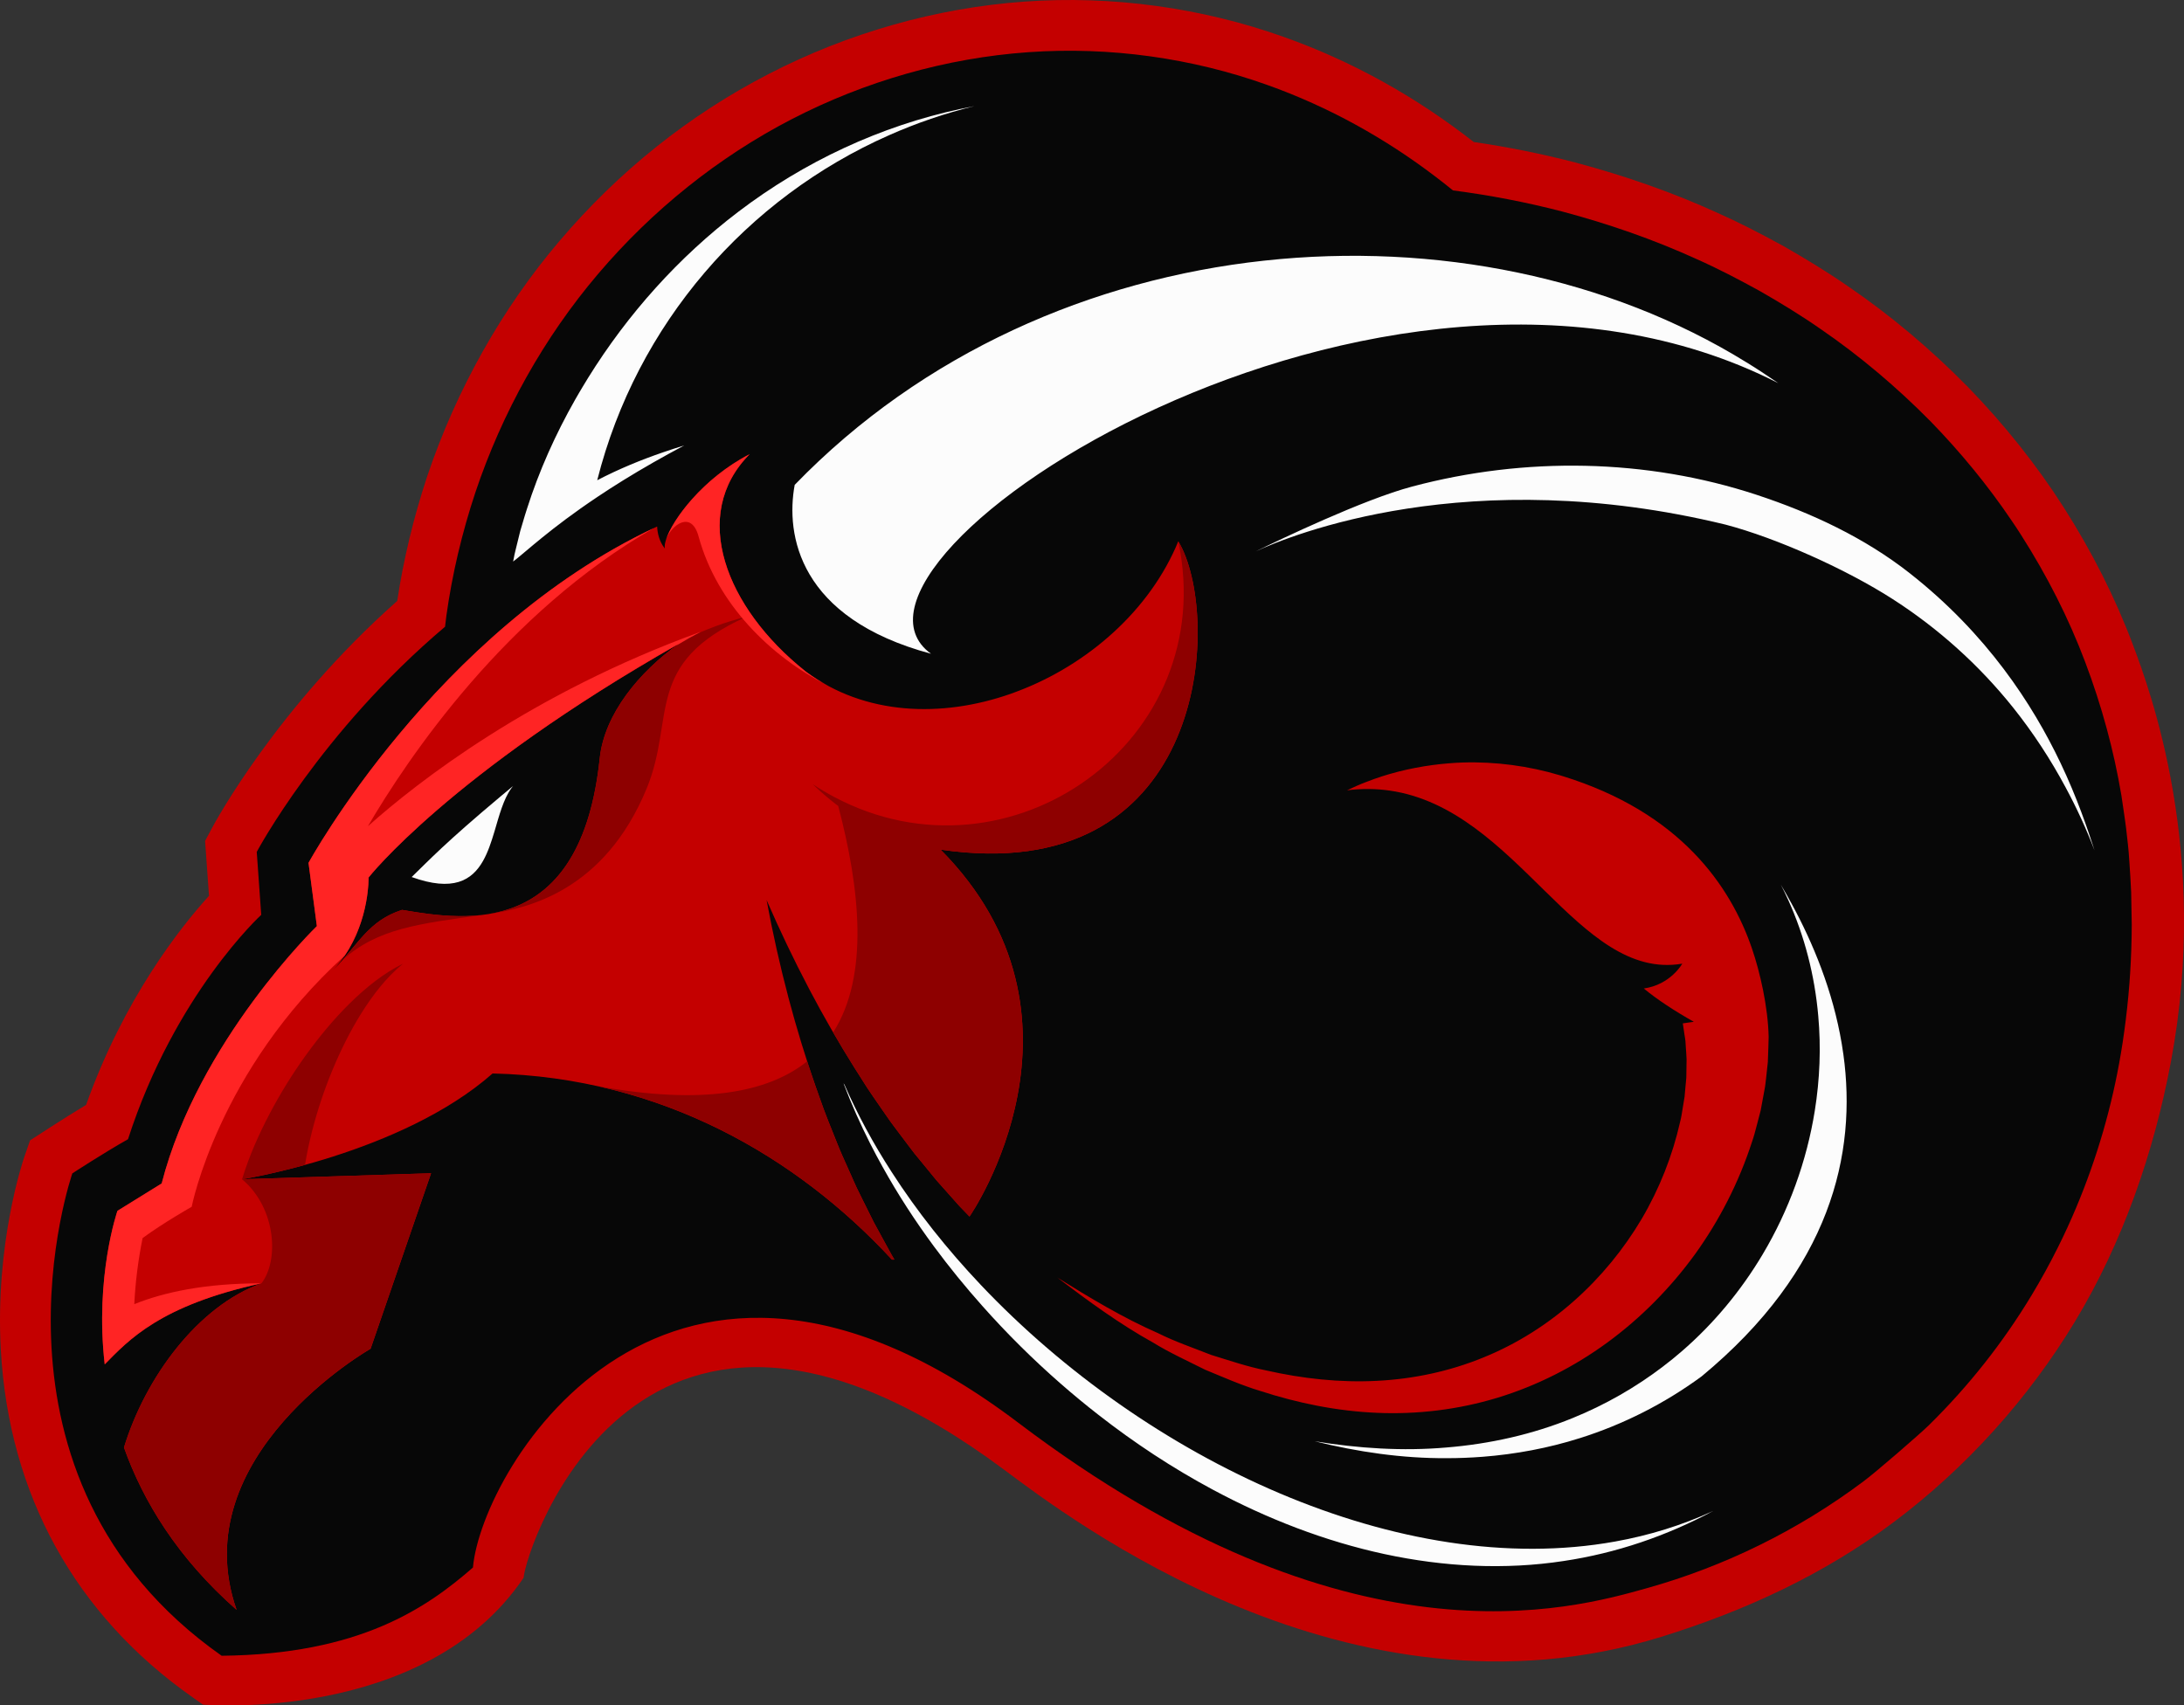 <svg id="_Слой_2" xmlns="http://www.w3.org/2000/svg" width="1080" height="843.48" viewBox="0 0 1080 843.48"><rect x="0" y="0" width="1080" height="843.48" fill="#333333" stroke="none"/><g id="Animal_sport07_156520608"><g id="Animal_sport07_156520608-2"><path d="M1073.54 525.09c-8.45 45.03-23.94 89.62-47.39 128.41-23.06 38.25-54.04 72.58-89.57 99.22-34.73 26.04-73.8 44.05-115.16 56.86-154 47.7-292.78-58.79-324.78-82.61-180.9-134.73-236.81 39.56-237.7 53.34-48.73 72.3-158.58 62.76-158.58 62.76l-5.19-3.66C37.17 798.62 4.41 739.25.41 667.77c-2.96-52.9 11.05-93.97 11.65-95.69l2.81-8.08s17.35-11.35 27.7-17.54c18.73-52.6 46.61-87.8 60.78-103.4l-1.93-27.15 3.39-6.35c1.32-2.5 31.98-59.49 91.62-112.35 3.09-20.5 8.06-41.19 14.78-61.51 14.4-42.88 37.04-83.16 65.51-116.57 29.29-34.46 64.05-62.23 103.32-82.5C419.41 16.26 463.2 3.86 506.67.79c43.21-3.1 87.58 2.98 128.32 17.53 33.45 11.9 64.98 29.36 93.79 51.92 16.95 2.46 33.86 5.87 50.3 10.15 25 6.67 48.5 14.98 69.99 24.78 9.86 4.38 20.45 9.71 33.27 16.77l.39.24c8.8 5.04 20.33 11.88 31.81 19.89 20.36 13.93 39.95 30.38 58.17 48.89l.16.14c18.33 18.87 34.38 39.04 47.7 59.92 13.96 21.89 25.44 44.66 34.08 67.64 8.72 23.09 38.27 103.2 18.89 206.44z" fill="#c40000"/><path d="M465.12 420.19c81.77 82.53 15.06 180.56 14.28 181.47l-1.2-1.26c-1.29-1.35-2.62-2.67-3.89-4.04l-3.75-4.22-7.53-8.46-7.19-8.79-3.62-4.4c-1.18-1.49-2.29-3.04-3.46-4.55l-6.9-9.17c-2.31-3.06-4.39-6.24-6.62-9.39-2.15-3.18-4.42-6.31-6.5-9.53l-6.22-9.79c-7.91-12.61-15.41-25.62-22.42-38.97-.04-.15-.13-.27-.2-.4-7.41-14.12-14.3-28.57-20.71-43.28-.05-.09-.07-.16-.11-.24 3 16.23 6.62 32.46 10.88 48.52 3.88 14.61 8.28 29.13 13.32 43.56l4.06 11.39c1.36 3.78 2.95 7.51 4.42 11.28 1.53 3.73 2.95 7.55 4.59 11.24l4.97 11.14c.84 1.86 1.64 3.75 2.53 5.59l2.71 5.5 5.46 10.99 5.91 10.84 3 5.44c.44.76.91 1.53 1.35 2.29-.46-.04-1.04.2-1.36-.13-46.69-50.47-113.75-89.97-197.34-91.92-45.12 39.81-123.9 52.33-123.9 52.33l93.48-2.97-29.91 86.79s-92.94 52.89-66.26 129.14c-29.2-25.71-46.2-53.69-55.69-80.29 10.52-34.53 36.55-69.96 67.99-81.2h-.04c-27.86-.02-48.12 4.38-62.84 10.3.53-10.61 1.84-21.51 4.11-32.68 10.35-7.61 24.27-15.47 24.27-15.47.0.0.13-.64.42-1.86.05-.29.13-.62.24-.98.02-.11.05-.24.09-.36.09-.44.22-.91.35-1.44.04-.11.07-.24.11-.36.11-.45.24-.93.38-1.44.62-2.26 1.44-5.04 2.47-8.28.27-.84.56-1.73.89-2.64.38-1.15.8-2.33 1.24-3.57.4-1.11.82-2.24 1.26-3.4.25-.65.51-1.35.78-2.04.47-1.24.98-2.49 1.51-3.77.29-.73.6-1.47.91-2.24.8-1.89 1.66-3.86 2.57-5.88 1.04-2.29 2.15-4.68 3.33-7.11.76-1.55 1.55-3.13 2.37-4.73.42-.8.82-1.6 1.26-2.4.42-.82.86-1.64 1.31-2.46.44-.82.89-1.64 1.35-2.47 3.22-5.8 6.86-11.86 10.97-18.05.58-.89 1.18-1.78 1.8-2.67.45-.67.91-1.33 1.4-2.02 2.62-3.78 5.44-7.61 8.44-11.46.71-.91 1.42-1.82 2.15-2.73.73-.89 1.47-1.8 2.22-2.71.75-.91 1.51-1.82 2.27-2.73l2.35-2.73c1.56-1.82 3.2-3.64 4.89-5.46 4.18-4.55 8.66-9.06 13.43-13.52.95-.89 1.91-1.78 2.89-2.67v-.02c.22-.2.45-.4.67-.6-.04-.09-.07-.18-.11-.25 11.74-17.87 11.28-37.79 11.28-37.79.0.0 40.12-51.2 153.27-115.54-.36.25-.73.55-1.09.8 3.89-2.35 7.79-4.55 11.57-6.55.18-.09.36-.18.53-.27-4.39 1.6-8.7 3.22-12.94 4.88-76.87 30.13-128.36 70.52-151.69 91.32 9.01-15.37 23.83-38.46 44.16-63.03.75-.89 1.49-1.78 2.24-2.67 2.15-2.55 4.35-5.11 6.6-7.68.0-.02.04-.04.04-.04 2.24-2.57 4.57-5.13 6.93-7.7 5.15-5.59 10.55-11.15 16.25-16.63 2.2-2.15 4.46-4.29 6.77-6.4.93-.86 1.86-1.71 2.8-2.57 2.75-2.47 5.57-4.95 8.42-7.37 6.86-5.82 14.05-11.48 21.56-16.87 2.58-1.86 5.19-3.68 7.84-5.46 5.86-3.93 11.88-7.7 18.1-11.24.02.0.05-.02.07-.04.42-.18.82-.38 1.24-.58.13 3 .93 7.26 3.82 10.88-.07-.47-.09-.96-.07-1.47.07-.78.27-1.69.58-2.71.0-.02.02-.05.04-.07.02-.05.04-.09.05-.15.05-.11.09-.24.13-.35.04-.11.09-.22.15-.33.11-.29.25-.56.4-.86.25-.51.55-1.02.86-1.53.04-.04.05-.07.07-.11.16-.24.33-.47.51-.71 1.09-1.51 2.44-2.82 3.88-3.71.38-.24.76-.44 1.16-.62 3.4-1.49 7.04-.29 8.93 6.66.36 1.31.75 2.62 1.16 3.89.56 1.82 1.18 3.6 1.86 5.37 5.02 13.08 12.68 24.8 21.85 34.9 1.4 1.55 2.86 3.07 4.33 4.53 10.3 10.26 22.11 18.61 34.04 24.73.05.04.11.05.16.09 6.48 3.58 13.3 6.31 20.34 8.24.09.02.16.04.24.07.07.02.15.02.22.04 57.33 15.39 129.29-21.6 153-79.47.62 1.02 1.22 2.15 1.78 3.31.05.13.13.27.2.4 19.14 40.54 9.86 167.77-119.52 148.78z" fill="#c40000"/><path d="M182.27 434.02s.64 26.4-17.41 45.65c12.68-12.95 17.28-24.22 33.95-29.66 32.48 5.6 88.5 13.5 97.76-74.98 2.31-22.02 19.69-42.79 38.97-56.55-113.15 64.34-153.27 115.54-153.27 115.54zm0 0s.64 26.4-17.41 45.65c12.68-12.95 17.28-24.22 33.95-29.66 32.48 5.6 88.5 13.5 97.76-74.98 2.31-22.02 19.69-42.79 38.97-56.55-113.15 64.34-153.27 115.54-153.27 115.54zm871.61 7.48c-.2-5.26-.6-10.46-.93-15.72-.29-5.17-.95-10.68-1.58-16.1-.29-2.75-2.35-16.39-2.35-16.39-3.68-21.94-9.66-44.09-17.87-65.81-8.17-21.72-18.94-42.9-31.75-62.95-1.55-2.44-3.11-4.86-4.77-7.22-11.7-17.34-25.14-33.64-39.77-48.72-16.76-16.99-35.06-32.5-54.58-45.87-9.75-6.8-19.8-12.92-30.04-18.78-10.3-5.68-20.76-11.14-31.44-15.88-21.38-9.73-43.48-17.36-66.03-23.38-17.81-4.64-35.93-8.13-54.26-10.5-2.93-2.38-5.89-4.73-8.9-6.99-24.42-18.58-52.36-34.31-83.09-45.23-36.86-13.17-77.6-19.03-118.08-16.14-40.52 2.87-80.57 14.34-116.88 33.1-36.35 18.79-68.96 44.98-95.74 76.49-26.8 31.51-47.49 68.59-60.77 108.22-6.57 19.8-11.43 40.23-14.3 60.81-.25 1.84-.45 3.69-.67 5.53-61.57 52.07-93.12 111.37-93.12 111.37l2.22 31.13s-42.7 39.08-65.88 110.97c-12.19 6.88-27.53 16.9-27.53 16.9.0.0-52.07 149.96 73.83 238.57 68.14-.69 101.27-23.56 124.27-43.63 4.38-49.56 96.36-202.94 269.7-71.6 163.37 123.78 273.34 92.36 311.09 81.73 37.74-10.59 74.22-28.29 106.86-52.76 6.19-4.6 27.77-23.31 32.46-27.89.0.0.0-.02.02-.04 19.25-18.92 36.39-40.48 50.67-64.17 4.59-7.61 8.9-15.43 12.88-23.43 3.26-6.51 6.31-13.14 9.13-19.87 10.26-24.42 17.76-50.16 22.12-76.31.58-3.42 1.13-6.9 1.58-10.37l.02-.02c1.11-8.01 1.98-16.03 2.6-24.05.13-1.71.25-3.44.36-5.15.51-8.02.76-16.03.8-24l-.29-15.83zm-574.47 160.17-1.2-1.26c-1.29-1.35-2.62-2.67-3.89-4.04l-3.75-4.22-7.53-8.46-7.19-8.79-3.62-4.4c-1.18-1.49-2.29-3.04-3.46-4.55l-6.9-9.17c-2.31-3.06-4.39-6.24-6.62-9.39-2.15-3.18-4.42-6.31-6.5-9.53l-6.22-9.79c-7.91-12.61-15.41-25.62-22.42-38.97-.04-.15-.13-.27-.2-.4-7.41-14.12-14.3-28.57-20.71-43.28-.05-.09-.07-.16-.11-.24 3 16.23 6.62 32.46 10.88 48.52 3.88 14.61 8.28 29.13 13.32 43.56l4.06 11.39c1.36 3.78 2.95 7.51 4.42 11.28 1.53 3.73 2.95 7.55 4.59 11.24l4.97 11.14c.84 1.86 1.64 3.75 2.53 5.59l2.71 5.5 5.46 10.99 5.91 10.84 3 5.44c.44.76.91 1.53 1.35 2.29-.46-.04-1.04.2-1.36-.13-46.69-50.47-113.75-89.97-197.34-91.92-45.12 39.81-123.9 52.33-123.9 52.33l93.48-2.97-29.91 86.79s-92.94 52.89-66.26 129.14c-29.2-25.71-46.2-53.69-55.69-80.29 10.52-34.53 36.55-69.96 67.99-81.2-50.2 10.97-65.68 28.07-77.51 40.08-5-43.45 6.3-75.94 6.3-75.94l21.87-13.54c18.12-70.56 76.74-127.27 76.74-127.27l-4.13-31.29s62.97-115.44 172.39-166.35c.13 3 .93 7.28 3.82 10.9-1.46-6.66 14.63-32.59 41.96-46.69-29.77 29.93-11.9 76.02 27.56 107.4.18.15.36.29.55.42 28.8 21.27 66.61 22.76 101.03 10.68 1.18-.42 2.37-.86 3.53-1.31 34.59-13.15 65.3-40.01 79.26-74.09.62 1.02 1.22 2.15 1.78 3.31.05.13.13.27.2.4 19.14 40.54 9.86 167.77-119.52 148.78 81.77 82.53 15.06 180.56 14.28 181.47zm394.8-76.47-.87 8.11c-.15 1.36-.29 2.71-.49 4.04l-.73 3.98-1.47 7.93-2.02 7.73c-.67 2.57-1.33 5.15-2.22 7.64-6.51 20.12-16.1 38.85-28.18 55.64-12.15 16.72-26.78 31.55-43.32 43.67-16.52 12.1-35.01 21.47-54.4 27.36-19.43 5.91-39.7 8.32-59.57 7.46-19.89-.84-39.35-4.84-57.84-10.86-9.35-2.8-18.23-6.8-27.16-10.46-8.64-4.37-17.45-8.31-25.64-13.37-16.83-9.32-32.3-20.72-47.47-32.22 16.19 10.08 32.51 19.92 49.87 27.53 8.48 4.24 17.45 7.26 26.18 10.72 8.99 2.75 17.87 5.82 27.02 7.64 18.18 4.13 36.72 6.15 54.97 5.2 18.25-.91 36.12-4.77 52.65-11.54 33.19-13.46 60.5-38.52 78.29-68.54 8.86-15.06 15.28-31.4 19-47.96.56-2.07.86-4.15 1.2-6.24l1.02-6.22.56-6.24.29-3.09c.05-1.02.04-2.06.05-3.07l.09-6.13c-.05-2.04-.27-4.04-.38-6.02l-.18-3c-.09-1-.29-1.95-.44-2.93l-.86-5.82 5.44-.78c-9.41-5.29-18.34-11.15-24.73-16.47 13.3-1.89 19.03-12.28 19.03-12.28-51.8 8.86-81.31-76.34-144.52-85.57-6.71-.98-13.77-1.11-21.29-.16 3.06-1.44 6.17-2.89 9.42-4.09 10.26-4.06 21.47-6.88 33-8.42 2.64-.35 5.26-.64 7.9-.84 2.22-.2 4.46-.31 6.7-.4 16.5-.53 33.06 1.75 48.22 6.3.42.15.87.27 1.31.4 58.22 17.94 83.2 54.38 93.76 85.42 3.93 11.52 7.88 28.62 8.21 43.56.0.0-.24 9.68-.4 12.41zM182.27 434.02s.64 26.4-17.41 45.65c12.68-12.95 17.28-24.22 33.95-29.66 32.48 5.6 88.5 13.5 97.76-74.98 2.31-22.02 19.69-42.79 38.97-56.55-113.15 64.34-153.27 115.54-153.27 115.54zm0 0s.64 26.4-17.41 45.65c12.68-12.95 17.28-24.22 33.95-29.66 32.48 5.6 88.5 13.5 97.76-74.98 2.31-22.02 19.69-42.79 38.97-56.55-113.15 64.34-153.27 115.54-153.27 115.54zm0 0s.64 26.4-17.41 45.65c12.68-12.95 17.28-24.22 33.95-29.66 32.48 5.6 88.5 13.5 97.76-74.98 2.31-22.02 19.69-42.79 38.97-56.55-113.15 64.34-153.27 115.54-153.27 115.54z" fill="#070707"/><path d="M584.64 271.42c-.07-.13-.15-.27-.2-.4-.56-1.16-1.16-2.29-1.78-3.31 20.89 98.58-83.26 172.67-170.21 126.42-3.55-1.89-7.08-3.98-10.55-6.28 3.6 3.49 7.39 6.75 11.3 9.79.44.35.87.66 1.31.98 10.7 40.65 15.47 83.82-2.51 111.99 3.42 5.9 6.93 11.74 10.53 17.47l6.22 9.79c2.07 3.22 4.35 6.35 6.5 9.53 2.24 3.15 4.31 6.33 6.62 9.39l6.9 9.17c1.16 1.51 2.27 3.06 3.46 4.55l3.62 4.4 7.19 8.79 7.53 8.46 3.75 4.22c1.27 1.36 2.6 2.69 3.89 4.04l1.2 1.26c.78-.91 67.48-98.94-14.28-181.47 129.38 19 138.66-108.24 119.52-148.78zm-143.7 349.24-3-5.44-5.91-10.84-5.46-10.99-2.71-5.5c-.89-1.84-1.69-3.73-2.53-5.59l-4.97-11.14c-1.64-3.69-3.06-7.51-4.59-11.24-1.47-3.77-3.06-7.5-4.42-11.28l-4.06-11.39c-1.44-4.09-2.8-8.22-4.13-12.34-19.41 15.54-51.98 21.72-103.8 12.24 59.81 13.26 108.95 46.09 145.56 85.66.33.33.91.09 1.36.13-.44-.76-.91-1.53-1.35-2.29zm-130.78-287.24c8.02-4.89 16.48-9.88 25.38-14.94-19.29 13.76-36.66 34.53-38.97 56.55-5.75 54.93-29.51 72.72-54.49 76.96 18.69-2.8 56.71-11.21 77.67-61.95 14.48-35.01-1.82-61.93 49.4-85.04-20.81 5.15-40.3 15.12-58.99 28.42zm-70.12 118.88c.56-.07 1.13-.16 1.73-.25-1.13.2-2.26.35-3.4.49.55-.07 1.11-.16 1.67-.24zm-41.23-2.29c-14.25 4.64-19.69 13.55-28.89 24.14-.15.18-.31.4-.47.58 17.36-15.57 37.68-17.83 68.92-22.2-14.05 1.66-28.24-.58-39.56-2.53zm-79.11 133.22c17.16 14.5 18.18 40.54 9.59 51.47-31.44 11.24-57.48 46.67-67.99 81.2 9.5 26.6 26.49 54.58 55.69 80.29-26.67-76.25 66.26-129.14 66.26-129.14l29.91-86.79-93.47 2.97zm163.82-48.43s-.02.02-.04.02c.18.04.35.05.53.09-.15-.04-.33-.07-.49-.11zm-110.73-38.39c-7.93 7.86-15.08 16.52-21.65 25.64-6.57 9.12-12.5 18.74-17.83 28.84-5.29 10.12-10.04 20.67-13.61 32.35.44-.07 13.15-2.13 31.13-7.1.91-5.62 2.11-11.32 3.57-16.98 2.58-10.03 5.9-20.01 9.92-29.75 4.04-9.73 8.73-19.25 14.36-28.26 5.64-8.97 12.17-17.56 20.58-24.51-9.79 4.82-18.54 11.97-26.45 19.76z" fill="#8e0000"/><path d="M408.7 338.74c-27.34-14.01-54.09-39.75-63.25-73.42-3.59-13.23-13.55-5.61-16.14 1.68 3.18-10.01 18.25-30.45 41.42-42.4-29.77 29.93-11.9 76.02 27.56 107.4.18.15.36.29.55.42 3.18 2.35 6.48 4.44 9.86 6.32zm-85.06-77.72c-108.61 51.22-171.08 165.73-171.08 165.73l4.13 31.29s-58.62 56.71-76.74 127.27l-21.87 13.54s-11.29 32.5-6.3 75.94c11.83-12 27.3-29.1 77.47-40.08-27.85-.01-48.13 4.39-62.84 10.3.53-10.61 1.84-21.51 4.11-32.68 10.35-7.61 24.27-15.47 24.27-15.47.0.0 13.09-67.37 75.64-124.18 12.32-18.08 11.83-38.67 11.83-38.67.0.0 40.12-51.19 153.28-115.53-.37.26-.73.54-1.09.81 4.07-2.47 8.14-4.75 12.09-6.83-84.04 30.49-140.01 74.25-164.62 96.19 19.92-33.99 68.18-105.62 141.71-147.64z" fill="#ff2424"/><path d="M247.62 393.83c-27.46 23.02-35.26 31.42-44.05 39.94 20.41 7.35 29.8 1.75 35.3-7.99 2.4-4.24 4.06-9.26 5.59-14.36 2.4-8.06 4.48-16.27 8.53-21.74.25-.33.51-.66.76-.96-2.15 1.78-4.18 3.49-6.13 5.11zM474.95 53.87c-39.52 8.46-77.33 26.09-109.93 50.93-29.38 22.36-54.55 50.4-74.22 82.11-.91 1.46-1.8 2.93-2.67 4.4-.6.96-1.16 1.93-1.73 2.91-.66 1.11-1.31 2.24-1.95 3.37-9.7 17.08-17.85 35.17-23.91 54.22-.36 1.07-.67 2.15-1.02 3.22l-2.26 7.62-1.91 7.75-.31 1.27-.62 2.62-.67 3.44c6.35-4.84 18.29-16.32 41.57-31.89.02-.02.04-.02.05-.04 7.88-5.28 17.05-11.01 27.76-17.12 4.77-2.71 9.83-5.51 15.21-8.37-3.46 1.06-6.91 2.17-10.39 3.37-11.03 3.78-22.03 8.32-32.62 13.83 19.54-77.36 73.98-139.57 144.36-170.66 13.52-5.99 27.64-10.83 42.19-14.39-2.33.45-4.66.93-6.95 1.42zm388.47 125.21c-135.26-83.62-343.6-70.39-470.44 60.73-4.55 24.6 1.9 65.93 67.4 83.52-63.07-45.64 222.58-234.1 419-133.83-5.2-3.6-10.5-7.08-15.96-10.43zm-64.7 583.33c-106.13 19.14-231.8-40.45-313.66-126.87-16.72-17.65-31.6-36.41-44.12-55.86-9.1-14.1-16.94-28.57-23.33-43.21-.16-.22-.31-.44-.47-.67 3.86 10.21 8.3 20.2 13.23 29.91 1.95 3.84 3.97 7.62 6.06 11.37 7.59 13.68 16.16 26.86 25.45 39.43 7.55 10.21 15.57 20.07 24.02 29.53 12.03 13.54 24.91 26.31 38.52 38.21 6.08 5.31 12.28 10.46 18.65 15.41 17.85 13.96 36.79 26.44 56.64 37.08 26.89 14.43 55.49 25.53 84.93 31.88 29.37 6.33 59.57 7.88 88.64 3.42 26-3.88 50.96-12.43 73.87-24.73-15.5 7.13-31.73 12.1-48.43 15.1zm112.82-241.04c-.22-1.71-.49-3.42-.78-5.11-4.4-26.25-14.28-50-24.78-69.28-1.76-3.28-3.57-6.4-5.35-9.41 1.24 2.38 2.42 4.84 3.55 7.3 8.15 17.96 13.21 37.52 14.96 57.62 1.4 15.54.78 31.35-1.73 46.96-3.98 24.78-12.74 49.07-25.78 70.96-10.63 17.85-24.11 34.19-40.01 47.94-2.97 2.57-6.02 5.06-9.15 7.42-.02.02-.04.04-.04.04-13.61 10.39-28.69 19.01-44.74 25.53-19.72 8.06-40.94 12.83-62.5 14.57-21.56 1.87-43.47.45-65.05-3.09 21.21 5.28 43.14 8.5 65.28 8.37 5.91.0 11.84-.24 17.76-.69 16.23-1.26 32.4-4.26 48.07-9.22 21.43-6.75 41.88-17.08 60.21-30.55 63.88-52.86 76.93-110.15 70.09-159.35zm107.33-144.17c-13.75-28.82-36.23-63.61-74.38-93.61-22.32-17.58-48.65-29.91-75.82-38.86-54.44-17.92-114.41-19-170.45-4.06-23.98 6.35-65.72 26.38-77.22 32.02 17.07-7.91 105.24-44.05 232.18-13.25 25.67 6.73 60.1 22.31 82.62 36.77 22.52 14.43 42.81 32.62 59.7 53.75 9.83 12.32 18.54 25.6 26.02 39.59 5.39 9.99 10.15 20.36 14.23 31-3.46-10.66-8.57-25.91-16.88-43.36z" fill="#fcfcfc"/></g></g></svg>